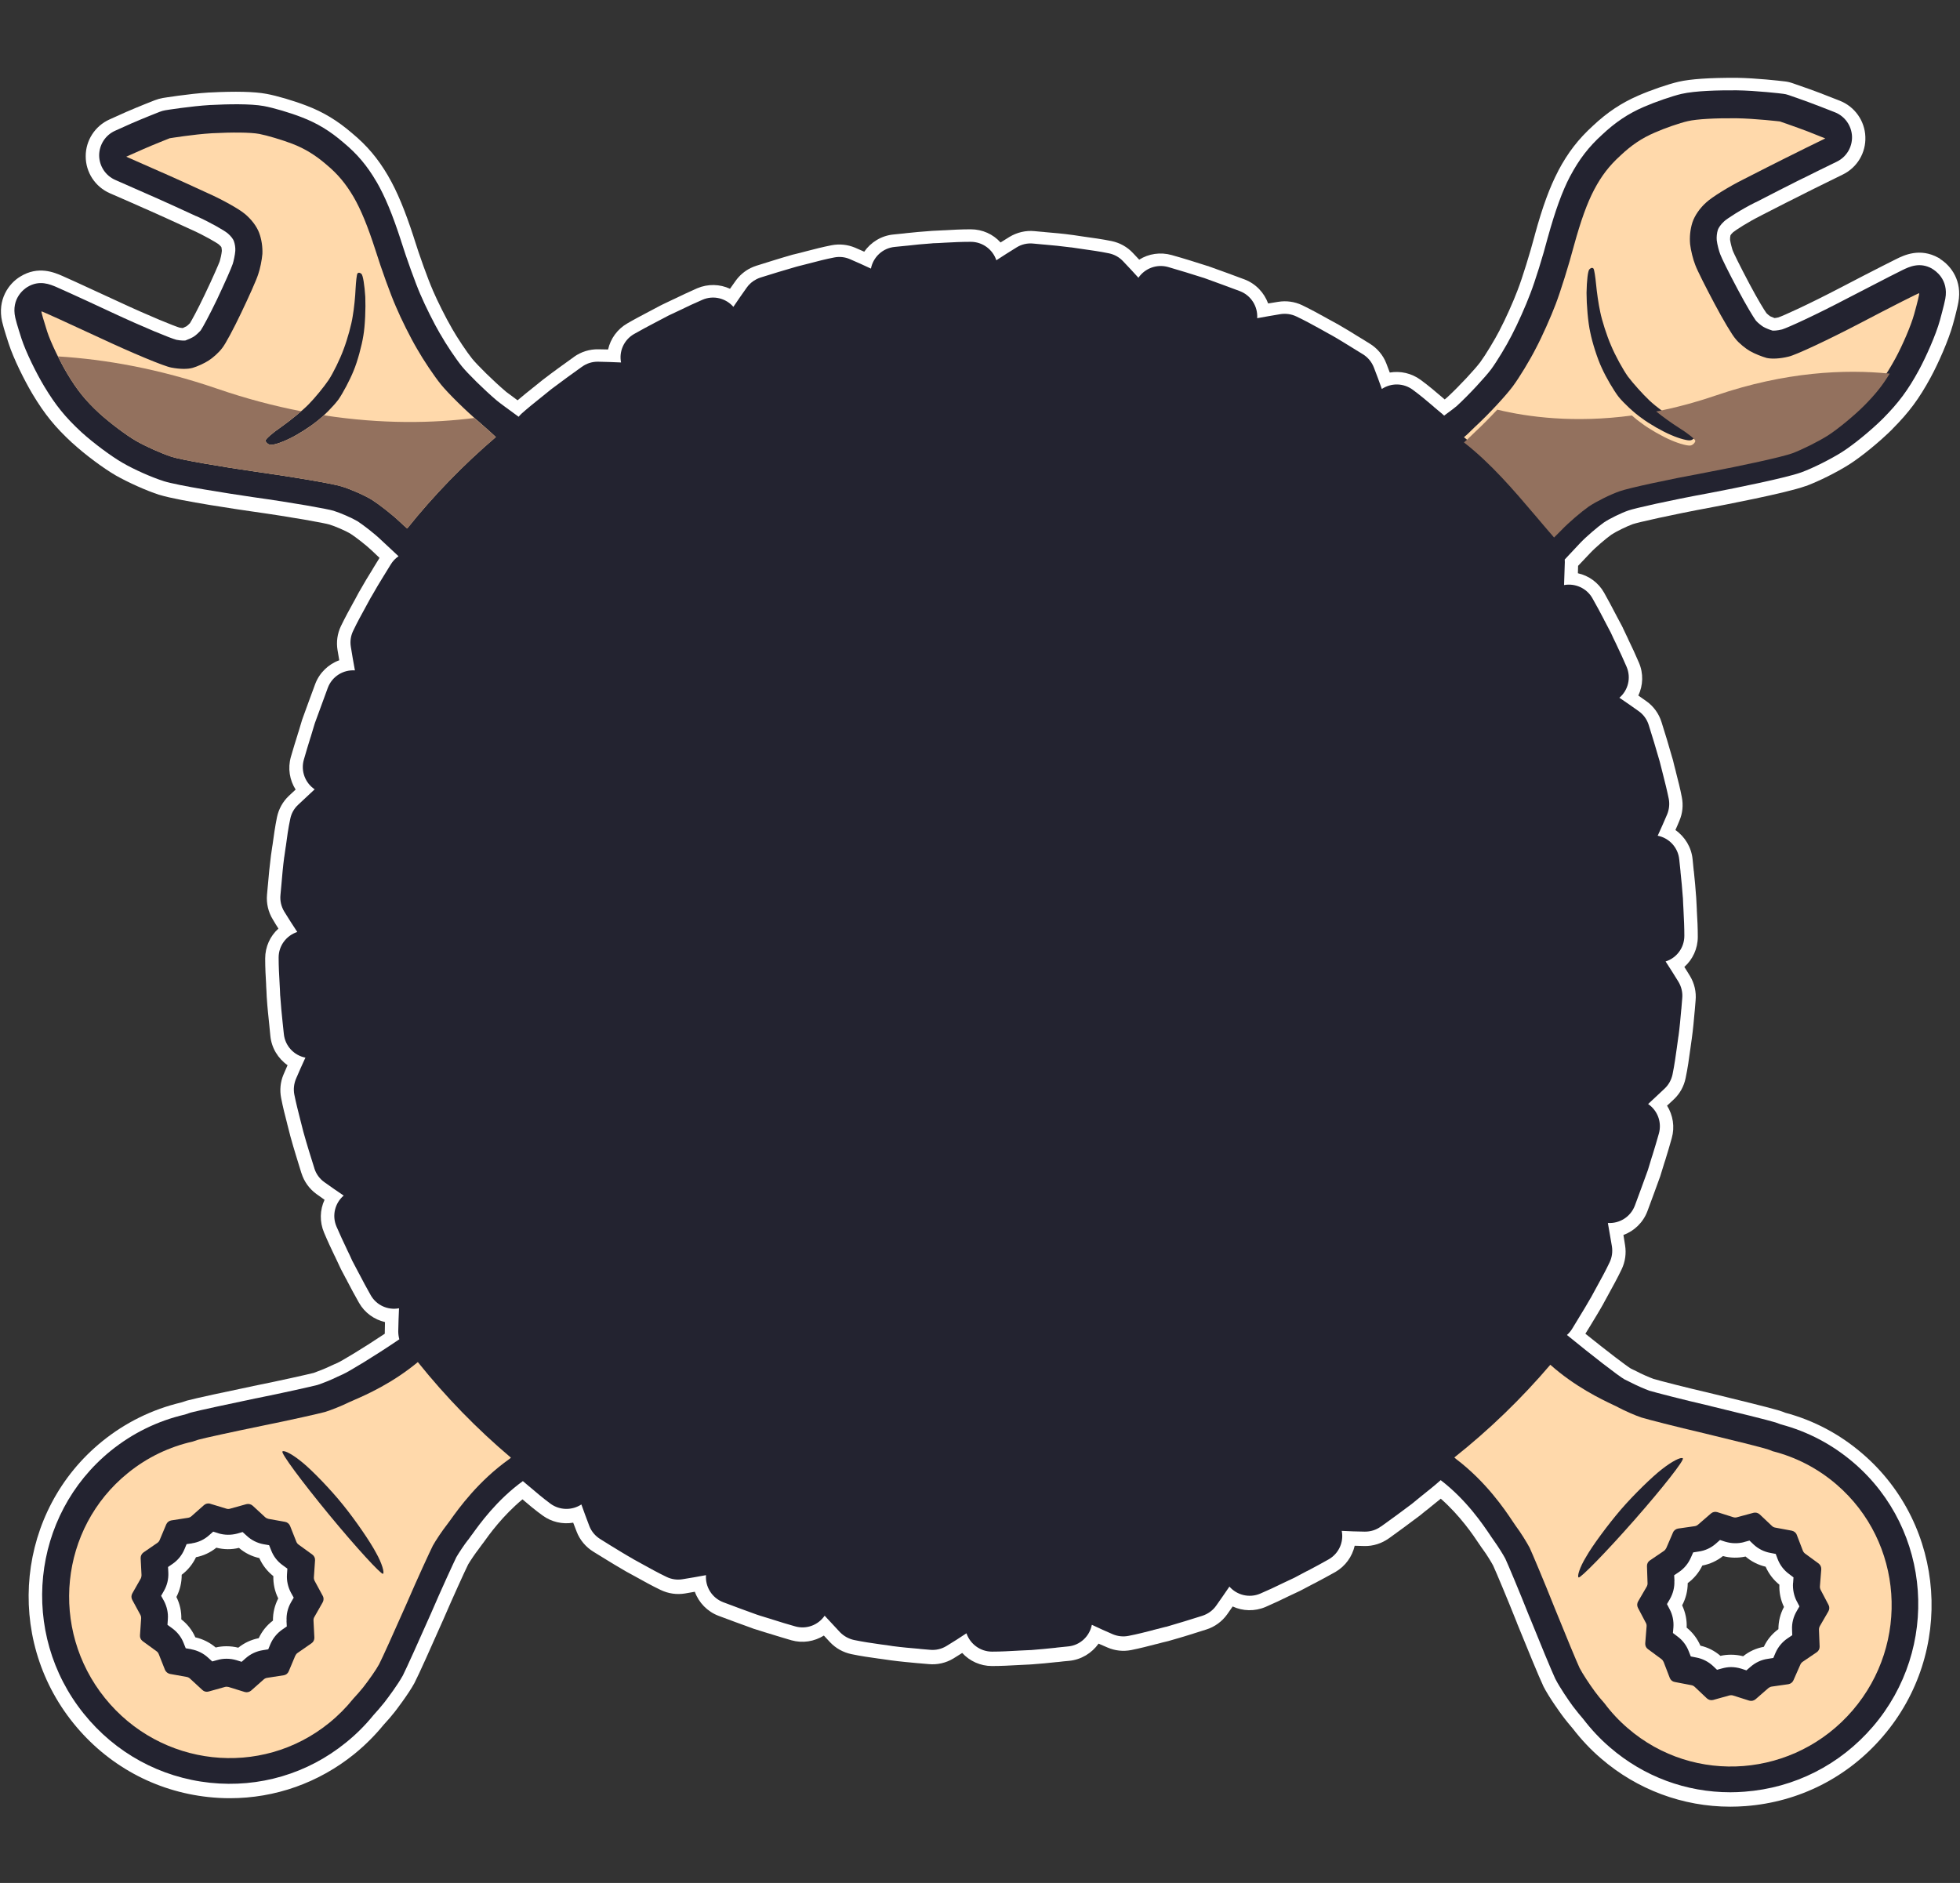 <svg version="1.2" xmlns="http://www.w3.org/2000/svg" viewBox="0 0 2040 1960" width="2040" height="1960">
	<rect x="0" y="0" width="2040" height="1960" fill="#333333" stroke="none"/>
	<title>wheel-and-wrenches-svg</title>
	<style>
		.s0 { fill: #ffffff } 
		.s1 { fill: #232330 } 
		.s2 { fill: #ffd9ab } 
		.s3 { fill: #93715e } 
	</style>
	<path id="Layer" fill-rule="evenodd" class="s0" d="m2019.2 269.5c11.7 7.3 23.2 23 19.1 45.1-0.3 1.8-0.8 4-1.5 7-1 4.4-2.5 10.2-4.3 16.6-4.6 16.3-15 39.9-23.1 54.8-12 22.1-22.4 36.1-39.7 53.5l-0.1 0.2c-13.3 13.2-32 28.5-44.7 36.6-12.9 8.2-31.9 17.7-45.2 22.6q-0.1 0-0.2 0-0.1 0.1-0.3 0.1c-20.4 7.4-89 20.4-96.8 21.9-44.3 8.2-78.1 16-83 17.7-6.1 2.2-17.2 7.6-22.2 10.9-5.7 4.1-16.4 13.1-22.2 19.3-0.7 0.7-5.8 6.1-12.5 13.2q0 3.8-0.2 7.7c11.3 2.5 21.3 9.7 27.2 20.1 4.3 7.6 8.4 15.4 12 22.3l0.4 0.7q0.1 0.1 0.1 0.2l0.6 1.2q2.7 5.2 5.5 10.3 0.6 1.1 1.1 2.2 0 0 0 0.1c1.6 3.5 3.3 7.1 5 10.5l0.7 1.6c3.5 7.2 7.3 15.3 10.9 23.8 4.9 11.3 4.4 23.7-0.6 34.3 2.8 1.9 5.6 3.9 8.4 5.9 7.4 5.2 13 12.9 15.7 21.6l0.1 0.3c3.6 11.4 7.6 24.4 11.3 37.6q0 0.1 0.1 0.2v0.1q0.2 0.7 0.4 1.3c0.9 4 2 8.1 3.1 12.3q0 0.2 0 0.3 0.1 0.1 0.1 0.3c2.1 8.3 4.4 16.9 6.1 26 1.6 8.2 0.8 16.6-2.5 24.3-1.3 3.3-2.8 6.6-4.2 9.8 9.9 6.9 16.7 18 17.9 30.5q0.6 6 1.2 12.1 0 0.1 0.1 0.1v0.3c0.9 8.7 1.8 17.6 2.4 26.8q0.1 0.6 0.1 1.4c0.2 3.7 0.4 7.6 0.6 11.4 0 0.2 0 1 0 1.2 0.6 9.5 1 18.2 1 27.4 0 12.3-5.3 23.5-14 31.3 1.9 3 3.9 6.1 5.8 9.3 4.7 7.7 6.8 16.8 5.9 25.8-0.3 3.6-0.6 7.1-0.9 10.7v0.1q-0.1 0.4-0.1 0.8c-0.7 8.2-1.6 18.3-3 28.3q0 0.2 0 0.3-0.1 0.2-0.1 0.3-0.5 3.6-1 7.2l-0.4 2.9q-0.1 0.3-0.1 0.6c-1.2 9-2.6 19.2-4.8 29.5-1.7 8.4-5.9 16-12.1 21.9-2.4 2.2-4.8 4.5-7.2 6.7 6.2 9.9 8.2 22.1 4.9 33.8-2.1 7.8-4.5 15.4-6.7 22.7l-0.8 2.4c-1.3 4.3-2.6 8.3-3.8 12.3-0.2 0.9-0.5 1.6-0.7 2.3-4.9 13.5-9 24.8-13.4 36.5-4.4 11.6-13.7 20.5-24.9 24.6 0.5 3.5 1.1 7 1.7 10.6 1.4 8.5 0.2 17.2-3.5 25-4.4 9.2-9.1 17.7-13.6 25.9-1.8 3.3-3.6 6.5-5.3 9.7q-0.2 0.4-0.4 0.8c-4.6 8.2-9.6 16.2-13.5 22.7q-0.3 0.4-0.5 0.8c-1.4 2.3-2.9 4.7-4.5 7.3 24.2 19.4 42.6 33.4 47.4 36.3 2.3 1.1 4.1 1.9 5.6 2.7q0.2 0.1 0.4 0.2c5 2.7 13.1 6.2 17.5 7.8 6.7 2 33.4 8.9 62.2 15.6q0.1 0 0.3 0.1 0 0 0.1 0c22.6 5.5 59.3 14.5 68 17.2q0.2 0 0.3 0.1l0.4 0.1q0.1 0 0.2 0.1c1.7 0.5 3.5 1.2 5.5 2 30 8 57.2 22.5 80.8 42.9 86.6 74.7 96 206.6 21 294-36.5 42.7-87.3 68.4-143.1 72.6-5.2 0.4-10.5 0.6-15.8 0.6-49.3 0-97-17.8-134.4-50.1-10.9-9.3-20.8-19.9-29.5-31.2-3-3.5-7.3-8.6-11.1-13.8-1.4-1.9-13.5-18.4-19.6-30.4q0-0.2-0.1-0.3l-0.3-0.7c-3.6-7.4-16.6-39-27.1-64.9q0-0.1 0-0.2 0-0.1-0.1-0.2c-10.2-25.6-21.3-52-24.6-59.2-2.2-4.1-6.9-11.7-10.3-16.3-1.3-1.7-2.5-3.5-3.9-5.6-0.1 0-0.1-0.1-0.1-0.1l-0.4-0.6c-6.1-9.2-19.6-29.2-39.8-47-3.7 3-7.3 5.9-10.4 8.4l-0.4 0.3c-0.1 0.1-0.9 0.7-0.9 0.8-3.2 2.5-6.4 5-9.4 7.5q-0.1 0.1-0.2 0.2-0.6 0.4-1.2 0.9c-10.4 7.9-21.4 15.9-31.1 22.9l-0.6 0.4c-7.3 5.2-16.3 8.1-25.3 7.9q-5.1-0.1-10.1-0.3c-2.6 11.3-9.7 21.3-20.1 27.3q-10.9 6.1-21.6 11.7c-0.3 0.1-1.7 0.9-2 1-3.4 1.8-7.3 3.8-11 5.8q-1.2 0.7-2.3 1.2c-3.9 1.8-7.9 3.8-11.7 5.5-7.3 3.6-15.5 7.5-24.1 11.2-11.3 4.8-23.7 4.4-34.2-0.5q-2.9 4.1-5.8 8.3c-5.3 7.4-13 13-21.7 15.7-11.5 3.7-24.5 7.8-37.7 11.5-0.5 0.2-1 0.3-1.4 0.4-0.1 0-0.2 0-0.3 0.1-3.9 0.9-7.9 1.9-11.8 3l-0.4 0.1q-0.1 0-0.2 0c-8 2.1-17 4.4-26.4 6.3-8.3 1.6-16.7 0.7-24.4-2.6q-4.9-2-9.5-4.1c-7 9.9-18.1 16.7-30.6 17.9-3.8 0.3-7.6 0.7-11.5 1.2l-1.5 0.1c-8.4 0.9-17.2 1.8-26.1 2.4q-0.3 0-0.5 0h-0.2q-0.3 0.1-0.7 0.1c-3.3 0.1-6.7 0.3-10.4 0.5l-1.9 0.1c-8.8 0.5-18 1-27.6 1-12 0-23.1-5.1-30.9-13.6-2.9 1.9-6 3.8-9.1 5.7-7.7 4.7-16.9 6.8-25.9 5.9q-4-0.3-8.1-0.7l-2.3-0.2h-0.3c-8.4-0.8-18.8-1.7-29.1-3.1h-0.1l-0.5-0.1c-3.5-0.5-7-1-10.6-1.5q-0.4 0-0.9-0.1c-9.3-1.3-18.7-2.6-28.6-4.7-8.4-1.8-16-6-21.9-12.2q-3.3-3.6-6.6-7.1c-9.9 6.2-22.1 8.2-33.8 4.9-8.1-2.3-16-4.8-23.5-7.1q-0.1 0-0.2-0.1h-0.2q-0.3-0.1-0.7-0.2c-3.9-1.3-8-2.5-12.1-3.8-0.8-0.2-1.8-0.5-2.9-0.9l-1.8-0.7c-11.1-4-22.9-8.3-34.5-12.7-11.6-4.4-20.5-13.7-24.6-25-3.6 0.6-7.1 1.2-10.3 1.8-8.6 1.4-17.3 0.1-25.1-3.6-9.4-4.5-18.2-9.4-25.9-13.7-2.9-1.6-6.3-3.5-9.7-5.3q-0.1-0.1-0.2-0.1l-0.5-0.3c-8.1-4.6-15.8-9.4-23.2-13.9l-0.1-0.1q-0.2-0.1-0.3-0.2l-0.4-0.2q-4.9-3.1-9.9-6.1c-7.8-4.8-14-12.1-17.3-20.6q-1.9-4.9-3.7-9.6c-11 1.9-22.7-0.7-32-7.6-7.8-5.6-14.7-11.5-20.8-16.7-20.7 17.2-34.7 36.7-41.1 45.7l-0.5 0.6c-1.4 2-2.7 3.8-3.9 5.3 0 0.1-0.1 0.1-0.1 0.1v0.1c-3.5 4.4-8.5 11.9-10.9 15.9-3.5 7.1-15.5 33.3-26.4 58.6q-0.1 0.1-0.1 0.2-0.1 0.1-0.1 0.2c-11.3 25.6-25.1 56.4-29.1 64l-0.3 0.6q-0.1 0.1-0.1 0.2c-6.5 11.8-19 28-20.4 29.8-3.2 4.1-7.1 8.6-11.6 13.5-9 11-19.2 21.2-30.4 30.3-37.1 30-82.4 46-129.5 46q-11.1 0-22.3-1.2c-55.5-5.9-105.5-33.3-140.7-77-72.3-89.7-58.8-221.3 30.1-293.3 24.2-19.6 51.9-33.2 82.1-40.4 2-0.7 3.8-1.3 5.5-1.8q0.5-0.2 1.1-0.3c8.1-2.2 41.3-9.4 68.5-15q0.1-0.1 0.3-0.1c28.9-5.8 55.8-11.9 62.6-13.6 4.4-1.5 12.6-4.8 17.6-7.2q0.2-0.1 0.4-0.2c1.8-0.9 3.8-1.7 6.7-3 3.9-1.7 25.5-14.5 49.3-30.4q0-0.9 0-1.8 0.1-5.2 0.2-10.3c-11.2-2.6-21.2-9.7-27.1-20.2-4.4-7.6-8.5-15.5-12.2-22.5l-0.2-0.4q-0.1-0.1-0.1-0.3l-1.2-2.1c-1.6-3.1-3.2-6.2-4.9-9.3q-0.5-1.1-1.1-2.3c-1.8-3.8-3.5-7.4-5.4-11.5q-0.1-0.1-0.1-0.2l-0.1-0.1c-3.5-7.3-7.4-15.6-11-24.2-4.8-11.3-4.4-23.7 0.5-34.2q-4.1-2.9-8.3-5.9c-7.4-5.3-13-13-15.7-21.7l-0.2-0.5c-3.7-12.1-7.7-24.6-11.2-37.4q-0.2-0.7-0.4-1.4 0-0.1 0-0.1c-1-4-2-8-3.1-12.1q0 0 0-0.1l-0.1-0.4c-2.1-8-4.4-17-6.2-26.4-1.6-8.2-0.8-16.6 2.4-24.2 1.4-3.4 2.8-6.6 4.3-9.9-9.9-6.9-16.7-18-17.9-30.4q-0.6-6.1-1.2-12.2c-0.8-7.8-1.9-17.6-2.5-27.2q-0.1-0.6-0.1-1.2c-0.1-3.9-0.4-8.2-0.6-11.9 0-0.1 0-0.7 0-0.9-0.5-8.2-1-17.6-1-27.3 0-12.2 5.2-23.4 13.8-31.1-2-3.1-4-6.3-5.9-9.6-4.7-7.6-6.8-16.8-6-25.7q0.5-4.4 0.8-8.8l0.2-2c0.8-9.4 1.7-19 3-29q0.1-0.5 0.1-0.9 0.8-5.1 1.5-10.3l0.1-0.4c1.2-8.9 2.6-19.1 4.7-29.4 1.8-8.4 6-16 12.2-21.9 2.3-2.1 4.6-4.4 7.2-6.7-6.3-9.9-8.3-22.1-5-33.9 2.3-7.9 4.6-15.6 7-23.1l0.2-0.8q0.1-0.2 0.1-0.3l0.8-2.4c1.1-3.6 2.2-7.2 3.2-10.7 0.2-0.7 0.5-1.5 0.7-2.2 4.4-12 8.8-24.3 13.4-36.6 4.4-11.6 13.7-20.5 25-24.6q-0.9-5.4-1.8-10.6c-1.4-8.5-0.2-17.1 3.5-24.9 4.5-9.3 9.4-18.2 13.7-26q0.1-0.2 0.2-0.3 2.6-4.7 5.1-9.5 0.1-0.2 0.3-0.4h-0.1q0.1-0.1 0.2-0.2c4.5-8 9.1-15.7 13.7-23l0.2-0.4q0-0.1 0.1-0.2c2.2-3.5 4.3-6.9 6.4-10.4q0.2-0.4 0.4-0.7c-4-3.8-7.3-6.9-8-7.6-5.9-5.6-16.6-13.9-22.3-17.6-5-3-15.9-7.7-21.8-9.5-4.9-1.5-38-7.6-81.3-13.7-7.7-1.1-75-10.8-95.3-17.1q-0.2 0-0.3-0.1-0.1 0-0.2 0c-13.3-4.3-32.3-12.8-45.3-20.2-12.8-7.4-31.8-21.5-45.2-33.8q-0.2-0.1-0.3-0.2c-17.6-16.3-28.4-29.5-41.1-50.6-8.5-14.3-19.8-36.9-24.9-52.7-2-6.1-3.7-11.6-5-16-0.8-2.9-1.4-5-1.8-6.8-5.2-22.9 6.9-39.7 18.9-46.9 18.7-11.6 35.6-4.2 43.7-0.7 3.4 1.5 8.2 3.6 13.8 6.2 11.2 5.1 26.6 12.2 43.2 19.9 35.8 16.7 59.9 26.2 64.9 27.7 1.5 0.3 2.7 0.4 3.5 0.5 1.6-0.7 3.3-1.5 4-1.9 0.8-0.6 2.5-2.1 3.2-2.9q0.1-0.2 0.3-0.3c1.6-2.5 7.7-13.5 15.3-29.5 9.3-19.4 14.7-32.3 15.5-34.4 0.1-0.5 0.2-0.9 0.4-1.3 0.5-1.4 1.7-6.7 2-10 0-1.2-0.2-2.7-0.5-4-0.5-0.6-1.3-1.6-2.4-2.5q-0.1-0.1-0.3-0.2 0-0.1-0.1-0.2c-2-1.5-14.4-9-29-15.5q-0.2-0.1-0.4-0.2h-0.1c-14.1-6.5-34.2-15.7-42.9-19.5l-6-2.6q-0.2-0.1-0.4-0.2c-7.9-3.5-18.9-8.4-34.4-15.1-15.3-6.7-25.2-21.7-25.2-38.4-0.1-16.6 9.7-31.7 24.9-38.5l17.8-8q0.2 0 0.3-0.1c10.7-4.7 28.7-11.8 28.8-11.8 2.8-1.1 5.7-1.9 8.6-2.4 0.2 0 26.7-4.4 48.1-5.7q0.4 0 0.8 0c26.6-1.4 46.4-0.9 58.7 1.4 11 2 28.6 7.2 41.8 12.3 17.6 6.7 32.3 15.6 47.6 28.8 15.4 12.8 26.6 26 37.3 44.2q0.1 0.1 0.1 0.3 0.1 0 0.1 0.1c9.3 16 17.4 35.6 26.5 63.5q0 0.2 0.1 0.4 0 0.1 0.1 0.3c5.4 17.5 14.7 43.3 19.5 54.1q0.1 0.2 0.1 0.4 0.1 0.2 0.2 0.4c4.7 11 13.8 29.1 19.5 38.8 0 0.1 0.1 0.2 0.1 0.2l0.1 0.2q0.1 0.1 0.1 0.2c5.5 9.7 15.6 24.8 21.1 31.6 5.5 6.7 21.9 23 34.9 34q0.2 0.2 0.3 0.3c0.6 0.5 3 2.3 12 8.9 5.3-4.6 10.7-8.8 15.5-12.7l1.4-1.1c3-2.5 5.9-4.8 8.8-7.1q0.6-0.5 1.3-1c10.6-8.2 21.8-16.1 31.6-23.2q0.1-0.1 0.2-0.2c7.3-5.2 16.3-8 25.3-7.8q5 0 10.1 0.2c2.5-11.2 9.6-21.2 20.1-27.2 7.5-4.4 15.1-8.3 22.4-12.2l0.4-0.2c3.3-1.7 7.7-4.1 11.7-6.2 0.7-0.4 1.4-0.7 2.2-1.1 3.6-1.7 7.1-3.4 10.9-5.2l0.9-0.4c7.7-3.7 15.7-7.5 24.1-11.2 11.3-4.8 23.7-4.4 34.2 0.5 1.9-2.7 3.9-5.4 5.8-8.2 4-5.6 9.3-10.2 15.5-13.3q3.1-1.5 6.2-2.5c10.9-3.4 24.4-7.7 37.7-11.5 0.6-0.1 1.1-0.2 1.5-0.4q0.1 0 0.2 0c3.9-0.9 8.1-2 12.2-3.1l0.4-0.1c8.4-2.2 17-4.4 26.2-6.2 8.3-1.6 16.7-0.7 24.4 2.5q4.9 2.1 9.6 4.2c6.9-9.9 17.9-16.7 30.4-17.9 4.1-0.4 8.3-0.8 11.9-1.2q0 0 0.1 0 0.2-0.1 0.3-0.1c8.7-0.9 17.7-1.8 26.9-2.4q0.7-0.1 1.3-0.1 5.9-0.3 12.1-0.6 0.2-0.1 0.4 0c8.4-0.5 17.8-1 27.5-1 12.1 0 23.3 5.1 31 13.7 3-1.9 6.2-3.9 9.3-5.8 7.8-4.7 17-6.9 26-6q3.2 0.3 6.5 0.6l3.6 0.3q0.3 0.1 0.6 0.1c9.3 0.8 18.9 1.6 28.9 3q0.4 0.1 0.8 0.1c3.5 0.6 7.2 1.1 10.7 1.6 9.4 1.3 19.1 2.6 29.4 4.7 8.4 1.8 16 6 21.9 12.3 2.2 2.3 4.4 4.6 6.6 7 9.8-6.2 22-8.1 33.8-4.8 12.9 3.6 25.9 7.7 37.4 11.4h0.3c0.6 0.2 1.2 0.4 1.8 0.7l0.3 0.1c11.8 4.2 23.9 8.6 36.1 13.2 11.6 4.4 20.4 13.8 24.5 25q5.3-0.9 10.4-1.7c8.6-1.4 17.2-0.2 25 3.5 9.1 4.4 17.5 9 25.6 13.5l0.3 0.2c4 2.2 6.9 3.8 9.7 5.3q0.1 0.1 0.2 0.2l0.6 0.2c8.2 4.7 16.2 9.6 23.2 14q0.2 0.1 0.4 0.2 5.1 3.2 10.2 6.3c7.9 4.8 14.1 12.1 17.4 20.7q1.9 4.8 3.6 9.5c11.1-1.9 22.7 0.7 32.1 7.6 8.5 6.2 15.9 12.6 22.5 18.2l2 1.7q0.3 0.2 0.6 0.5c1.5-1.2 2.2-1.8 2.5-2.1q0.1 0 0.1-0.1c12.8-11.8 28.9-29.3 34.3-36.5 5.4-7.3 15.1-23.3 20.3-33.4q0.1-0.3 0.2-0.5 0.1-0.1 0.1-0.2c5.5-10.3 14-29.3 18.3-40.8q0.1-0.4 0.3-0.8c4.5-11.5 12.7-38 17.6-56.5 0-0.1 0-0.1 0-0.1l0.1-0.4c8-29.2 15.5-49.6 24.3-66.4q0-0.1 0.1-0.2 0-0.1 0-0.1c10.1-19 20.9-32.9 36-46.7 15-14.1 29.6-23.8 47.3-31.5 13-5.7 31.1-11.9 41.9-14.4 12.6-2.9 32.8-4.2 60.2-4.1 0.1 0 0.3 0 0.4 0 19.9 0.3 44.7 3.1 49.5 3.7 0 0 0.1 0 0.2 0 2.9 0.3 5.8 1 8.6 2h0.1l0.5 0.2c12.5 4.3 22.8 8 29.3 10.5q0.1 0 0.3 0.1 0 0 0.1 0.1l18.7 7.3c15.4 6.1 25.9 20.8 26.5 37.4 0.7 16.7-8.5 32.1-23.5 39.4-14.2 7-24.7 12.2-32.3 15.9l-2.2 1.2q-0.3 0.1-0.6 0.2l-5.9 3c-7.7 3.8-26.9 13.5-43.2 21.9q-0.1 0.1-0.2 0.1-0.1 0.1-0.3 0.2c-14.7 7.3-27.1 15.6-29.2 17.4q-0.1 0.1-0.2 0.2c-0.1 0-0.1 0.1-0.2 0.1-1.3 1.2-2.2 2.4-2.6 3.1-0.3 1.4-0.5 3.2-0.4 4.7 0.5 3.4 2 8.9 2.5 10.4q0.1 0.1 0.1 0.2 0.2 0.5 0.4 1.1c0.8 2 7 15 17.5 34.7 8.6 16.2 15.4 27.2 17.2 29.6q0.2 0.3 0.4 0.5c0.8 0.8 2.8 2.5 3.6 3 0.7 0.3 2.8 1.2 4.6 1.9 0.9-0.1 2.3-0.3 4-0.7 5-1.7 29.3-12.5 65.5-31.4 16.4-8.6 31.8-16.5 43.4-22.4 6.5-3.3 10.8-5.5 13.9-7 7.9-3.9 24.6-12 43.9-1.2q0.9 0.4 1.6 1zm-162.4 1403.2c-3.5-7.2-5.1-15.2-4.8-23.2-6.2-5-11.1-11.4-14.3-18.7-7.7-1.8-14.9-5.4-20.9-10.6-7.8 1.7-15.8 1.6-23.5-0.5-6.2 5-13.6 8.4-21.5 9.9-3.5 7.3-8.7 13.5-15.2 18.3 0 8.1-2 16-5.8 23.1 3.4 7.3 5.1 15.2 4.7 23.2 6.2 5 11.1 11.4 14.3 18.8 7.7 1.7 14.9 5.4 20.9 10.6 3.5-0.8 7.2-1.2 10.9-1.2 4.3 0 8.5 0.5 12.7 1.6 6.2-5 13.6-8.4 21.5-9.8 3.4-7.3 8.6-13.6 15.2-18.4 0-8 1.9-16 5.8-23.1zm-1673.2-10.4c3.6 7.2 5.4 15.2 5.1 23.3 6.4 4.9 11.4 11.4 14.6 18.7 7.9 1.8 15.1 5.4 21.2 10.6 3.7-0.9 7.5-1.3 11.2-1.3q6.3 0 12.3 1.5c6.2-5 13.5-8.4 21.3-9.9 3.4-7.3 8.4-13.5 14.8-18.3-0.1-8.1 1.8-15.9 5.5-23.1-3.6-7.2-5.3-15.2-5.1-23.2-6.4-5.1-11.4-11.5-14.6-18.8-7.8-1.7-15.1-5.3-21.2-10.6-7.7 1.9-15.8 1.8-23.5-0.2-6.2 5-13.4 8.4-21.2 9.9-3.4 7.2-8.5 13.5-14.9 18.3 0.1 8-1.8 15.9-5.5 23.1z"/>
	<path id="Layer" fill-rule="evenodd" class="s1" d="m2010.9 279.7c3 1.7 17.5 10.9 13.8 31.3-0.4 1.7-0.8 3.7-1.4 6.3-1 4.2-2.5 9.7-4.2 16.1-4.2 15.2-14.4 38-21.9 51.9-11.3 20.8-21.1 33.9-37.3 50.3q-0.1 0.1-0.2 0.2c-12.3 12.2-30.5 27.1-42.3 34.6-12 7.6-30.3 16.8-42.6 21.3q-0.1 0.1-0.3 0.1c-15.6 5.6-66.8 16-94.6 21.3-43.1 7.9-78.6 16-85.1 18.3-7.3 2.5-19.6 8.5-25.5 12.5-6.2 4.4-17.7 14.1-24.4 21.1-0.9 1-8.4 9-16.3 17.4q0.1 1.3 0.1 2.7c-0.2 8.1-0.5 16.2-0.8 23.9 11.4-2.1 23.5 3.1 29.5 13.7 4.4 7.6 8.5 15.5 12.2 22.5 0 0.1 0 0.2 0 0.2l0.6 1q2.8 5.4 5.6 10.7 0.4 0.7 0.8 1.5c1.8 4 3.7 8 5.6 11.8l0.2 0.5c3.5 7.4 7.2 15.2 10.6 23.2 4.9 11.5 1.6 24.4-7.5 32.2 6.5 4.4 13.2 9 20 13.9 5 3.5 8.7 8.6 10.5 14.4 3.6 11.5 7.6 24.4 11.3 37.5q0.2 0.5 0.3 1.1c1 4.1 2.1 8.3 3.2 12.6q0 0.2 0.1 0.4c2.1 8.2 4.2 16.6 6 25.4 1 5.4 0.4 11-1.7 16.1-3.1 7.4-6.4 14.6-9.5 21.5l-0.2 0.3c0 0.1-0.1 0.2-0.1 0.3l-0.1 0.1c11.9 2.3 21.3 12.2 22.5 24.8q0.6 6.2 1.3 12.3 0 0.2 0 0.3v0.2c0.9 8.6 1.8 17.4 2.4 26.3q0.1 0.3 0.1 0.7c0.1 4.1 0.4 8.3 0.6 12.4v0.3c0.5 9.5 0.9 18 0.9 26.9 0 12.5-8.1 23.1-19.5 26.7 4.4 6.8 9 14 13.4 21.2 3.1 5.2 4.5 11.2 3.9 17.2q-0.5 5.4-0.9 10.8 0 0.4-0.1 0.7c-0.8 9.1-1.6 18.4-2.9 27.9q0 0.2-0.1 0.3-0.7 5.5-1.5 10.9v0.1c-1.3 9.2-2.6 18.8-4.6 28.5-1.2 5.6-4 10.7-8.1 14.6-5.9 5.6-11.7 11-17.3 16.2 9.7 6.6 14.5 18.8 11.2 30.7-2.1 7.7-4.5 15.3-6.7 22.6l-0.4 1.1c-1.5 4.8-2.8 9.1-4.1 13.5q-0.2 0.7-0.5 1.5c-4.5 12.3-8.8 24.4-13.3 36.3-4.5 11.9-16.1 18.9-28.1 18.1 1.5 8.3 2.9 16.5 4.2 24.3 0.9 5.7 0.1 11.5-2.4 16.7-4.2 8.9-8.8 17.2-13.2 25.2q-2.7 5-5.4 9.9-0.1 0.2-0.2 0.4c-4.5 7.9-9.2 15.7-13.4 22.5q-0.2 0.3-0.3 0.5c-2.1 3.4-4.3 7-6.5 10.7-1.5 2.4-3.3 4.6-5.4 6.4 26.7 21.8 53.5 42.6 60.2 46.4q0 0 0.1 0c2.3 1.1 4.1 2 5.5 2.7q0.1 0.1 0.2 0.1c5.9 3.1 15 7.1 19.8 8.8 6.8 2 34.4 9.2 63.4 15.9q0.1 0 0.2 0.1c27 6.5 59.8 14.6 67.2 16.9q0.4 0.1 0.7 0.2 2.4 0.8 5.5 2c28.2 7.5 53.8 21.1 76.1 40.3 80.7 69.6 89.5 192.7 19.5 274.3-34.2 39.8-81.6 63.8-133.6 67.7q-7.4 0.6-14.7 0.6c-46.1 0-90.1-16.3-125.3-46.7-10.3-8.8-19.6-18.8-27.8-29.5-3-3.5-7.1-8.4-10.7-13.2-4.7-6.4-13.7-19.5-18.3-28.5q-0.1-0.3-0.3-0.6c-3.3-7-16.2-38.1-26.7-64.2q0-0.1-0.1-0.1c-10.9-27.5-22.2-54.3-25.1-60.5-2.4-4.5-7.7-12.9-11.6-18.3-1.1-1.5-2.2-3.1-3.6-5.2l-0.3-0.5c-7.5-11.1-24.7-36.9-51.7-57.6-6.4 5.7-12.8 10.8-19.1 15.8q-0.2 0.2-0.5 0.4c-3.4 2.8-6.9 5.6-10.3 8.4q-0.4 0.3-0.9 0.7c-10.1 7.7-20.7 15.3-30.8 22.6l-0.7 0.4c-4.9 3.6-10.8 5.4-16.9 5.3-8.1-0.1-16.1-0.4-23.8-0.8 2.3 11.5-2.9 23.5-13.5 29.6-7.2 4.1-14.5 8-21.5 11.7l-1 0.5q-0.2 0.1-0.5 0.2c-3.8 2-7.5 4-11.3 6q-0.7 0.4-1.5 0.8c-4 1.9-7.9 3.7-11.9 5.6-7.5 3.7-15.4 7.4-23.6 10.9-11.4 4.9-24.3 1.6-32.1-7.3-4.4 6.5-9 13.1-13.8 19.9-3.5 5-8.6 8.6-14.4 10.5-11.5 3.6-24.5 7.7-37.4 11.4q-0.5 0.1-1.1 0.2c-4.1 1-8.4 2.2-12.6 3.2l-0.1 0.1c-8.2 2.1-16.7 4.3-25.6 6-5.4 1.1-11.1 0.5-16.2-1.6-7.5-3.2-14.7-6.5-21.7-9.8h-0.1l-0.2-0.1c-2.3 11.9-12.2 21.4-24.8 22.5-3.9 0.4-7.7 0.8-11.7 1.2l-1.3 0.2c-8.4 0.8-17.1 1.8-25.9 2.4q-0.4 0-0.8 0c-3.5 0.1-7 0.3-10.8 0.5l-1.7 0.1c-8.6 0.5-17.6 1-26.9 1-12.3 0-22.8-8-26.6-19.1-6.3 4.2-13.5 8.9-20.7 13.2-5.2 3.2-11.2 4.6-17.3 4q-4.1-0.4-8.2-0.7l-2.3-0.2q-0.1-0.1-0.3-0.1c-8.7-0.7-18.6-1.6-28.4-2.9q-0.2-0.1-0.5-0.1c-3.6-0.6-7.3-1.1-10.7-1.5q-0.4-0.1-0.7-0.1c-9-1.3-18.3-2.6-27.9-4.6-5.5-1.2-10.6-4-14.6-8.1-5.5-5.9-10.8-11.6-16-17.2-6.6 9.7-18.9 14.5-30.7 11.1-7.9-2.2-15.7-4.6-23.2-7l-0.4-0.1q-0.2-0.1-0.5-0.2c-4-1.2-8.2-2.5-12.4-3.8q-1.1-0.3-2.1-0.7l-1.8-0.6c-11.3-4.1-22.9-8.3-34.4-12.7-11.8-4.5-18.9-16.1-18-28.2-8.2 1.6-16.4 2.9-24.2 4.2-5.6 1-11.5 0.2-16.7-2.3-9-4.3-17.6-9.1-25.2-13.3q-4.8-2.7-9.8-5.4-0.2-0.2-0.4-0.3c-8-4.5-15.5-9.2-22.9-13.7q-0.2-0.2-0.5-0.3-5.1-3.2-10.1-6.3c-5.3-3.2-9.4-8-11.6-13.7-3-7.7-5.7-15.3-8.3-22.5-9.6 6.3-22.5 6.3-32.2-0.8-7.8-5.8-14.9-11.8-21.8-17.7q-0.1-0.1-0.3-0.2c-2.3-2-4.5-3.8-6.6-5.6-27.3 19.8-45.1 44.8-52.8 55.5l-0.2 0.2c-1.5 2.2-2.8 3.9-3.9 5.4q0 0-0.1 0c-4.1 5.2-9.6 13.6-12.2 18-3 6.2-15.2 32.5-26.9 59.7q-0.1 0.1-0.1 0.2c-11.2 25.4-25.1 56.2-28.7 63.3q-0.2 0.2-0.3 0.5c-4.9 8.9-14.4 21.7-19.2 27.9-3.8 4.8-8 9.5-11.1 12.9-8.5 10.5-18.1 20.1-28.7 28.6-39.9 32.4-90.2 47.2-141.4 41.8-51.8-5.5-98.5-31-131.4-71.9-67.4-83.7-54.8-206.4 28-273.6 22.9-18.5 48.9-31.2 77.3-37.8q3.1-1.1 5.6-1.9 0.3-0.1 0.7-0.2c7.5-2 40.3-9.1 67.7-14.8q0.1 0 0.2 0c28.9-5.8 57.1-12.2 63.8-13.9 4.9-1.6 14.2-5.3 20.1-8.2q0-0.1 0.1-0.1c1.6-0.8 3.5-1.6 6.2-2.8 5.9-2.6 33-18.9 58.7-36.4-0.7-2.7-1.1-5.5-1.1-8.3 0.2-8.1 0.4-16.1 0.8-24-11.4 2.2-23.5-3-29.5-13.7-4.2-7.3-8.1-14.8-11.9-22l-0.3-0.5q-0.1-0.2-0.2-0.4c-1.9-3.7-4-7.6-6-11.4q-0.4-0.8-0.8-1.5c-1.7-3.9-3.5-7.7-5.5-11.7l-0.1-0.3c-3.6-7.6-7.3-15.4-10.8-23.6-4.9-11.4-1.6-24.4 7.5-32.2-6.5-4.4-13.2-9-20-13.9-5-3.5-8.7-8.6-10.5-14.4l-0.1-0.4c-3.8-12-7.7-24.5-11.2-37.1q-0.2-0.5-0.3-1.1c-1-4-2-8-3.1-12.2l-0.1-0.4c-2.1-8.3-4.3-16.8-6.1-25.8-1-5.4-0.4-11 1.7-16.1 3.1-7.4 6.4-14.6 9.6-21.6l0.3-0.6c-11.9-2.3-21.3-12.2-22.5-24.8q-0.6-6.2-1.3-12.3c-0.9-8.7-1.8-17.7-2.4-26.8q-0.1-0.3-0.1-0.7c-0.1-4.2-0.4-8.6-0.6-12.5q0-0.1 0-0.2c-0.5-8.7-1-17.6-1-26.9 0-12.4 8.1-22.9 19.4-26.6-4.5-6.8-9.2-14.1-13.6-21.3-3.1-5.2-4.5-11.2-3.9-17.2q0.5-5.4 1-10.9c0.8-9.3 1.6-18.8 2.9-28.5q0.1-0.2 0.1-0.4 0.8-5.3 1.5-10.5l0.1-0.4c1.2-9.2 2.5-18.8 4.6-28.5 1.1-5.6 3.9-10.7 8.1-14.6q8.8-8.4 17.3-16.2c-9.8-6.6-14.6-18.9-11.3-30.7 2.3-8.1 4.7-16 7.1-23.7l0.1-0.2c1.3-4.3 2.7-8.9 4-13.3q0.3-0.7 0.5-1.5c4.4-11.9 8.8-24.2 13.3-36.3 4.5-11.9 16.1-18.9 28.2-18.1-1.6-8.4-3-16.9-4.2-24.3-1-5.7-0.2-11.5 2.3-16.7 4.2-8.9 8.8-17.2 13.2-25.2l0.1-0.2q2.7-4.8 5.3-9.7 0.2-0.2 0.3-0.4c4.4-7.9 9.1-15.6 13.6-22.9 0.1-0.1 0.1-0.1 0.1-0.1l0.1-0.2q3.2-5.2 6.4-10.4c2.1-3.5 4.9-6.5 8.2-8.7-9.4-8.8-17-15.9-18.1-16.9-6.8-6.6-18.3-15.4-24.5-19.5-5.9-3.5-18-8.8-25.2-11-6.4-1.9-41.2-8.2-83.4-14.1-27.4-4-77.7-11.9-93.3-16.7q-0.1 0-0.2-0.1c-12.3-3.9-30.6-12-42.6-19-11.8-6.8-30.2-20.5-42.8-31.9q-0.1-0.1-0.2-0.2c-16.5-15.3-26.6-27.7-38.5-47.5-8-13.3-18.9-35.1-23.7-49.8-2-6.1-3.6-11.5-4.8-15.5-0.7-2.5-1.2-4.5-1.6-6.1-4.6-20.3 9.6-30.1 12.5-31.9 12.6-7.7 23.6-2.9 30.8 0.2 3.3 1.5 7.9 3.5 13.6 6.1 11.3 5.1 26.6 12.2 43.1 19.9 34.3 16 61.6 27.1 67.7 28.7 4.8 0.9 8.2 0.9 9.4 0.7 2.6-0.9 7-2.9 8.8-4.1 1.8-1.1 5.4-4.4 6.6-5.8q0.3-0.5 0.7-0.9c2.1-3.1 8.9-15.6 16.6-31.6 8.9-18.8 15.1-33.1 16.1-36.2 0.1-0.3 0.2-0.6 0.4-1 0.9-2.7 2.4-9.5 2.7-13.7 0.2-3.4-0.4-7.2-1.6-10.4-0.6-1.7-3-5.1-6.4-7.9q-0.2-0.1-0.4-0.3c-2.9-2.4-16.9-10.7-32.1-17.5q-0.2-0.1-0.4-0.1c-14.8-6.9-34.5-15.8-43.1-19.6l-6.2-2.7q-0.1-0.1-0.1-0.1h-0.1c-8.1-3.6-19.1-8.5-34.5-15.2-10.1-4.4-16.7-14.4-16.8-25.5 0-11.1 6.5-21.2 16.6-25.7l17.8-8q0.1 0 0.1 0c10.2-4.5 27.7-11.4 28.5-11.7q2.8-1.1 5.7-1.6c1.1-0.2 26.7-4.3 46.8-5.5q0.1 0 0.3 0c17.6-0.9 41.6-1.5 55.7 1.1 10.1 1.9 26.9 6.8 39.2 11.6 16.2 6.2 29.6 14.3 43.7 26.5 14.1 11.7 24.4 23.8 34.2 40.6q0.1 0 0.1 0.1c8.8 15.2 16.6 34 25.4 61.1q0.1 0.2 0.1 0.4c5.7 18.2 15.1 44.2 20.1 55.7q0.1 0.2 0.2 0.4c4.9 11.6 14.2 30.2 20.3 40.6q0.1 0.2 0.3 0.4c5.8 10.4 16.3 26 22.4 33.5 6 7.4 23 24.3 36.7 35.9q0.1 0.1 0.3 0.2c2.2 1.9 11.8 8.9 22.1 16.4q1.4-1.7 3-3.2c6.7-6 13.5-11.4 20.1-16.7 3.7-2.9 7-5.6 10.4-8.4q0.4-0.3 0.9-0.7c10.3-7.8 21-15.5 31.3-22.9l0.2-0.1c4.9-3.6 10.8-5.4 16.8-5.3 8.1 0.2 16 0.4 23.9 0.8-2.3-11.4 2.9-23.5 13.5-29.6 7.5-4.3 15.1-8.3 22.5-12.2 3.7-1.9 7.8-4.1 11.8-6.2q0.7-0.4 1.5-0.8c3.9-1.8 7.8-3.7 11.9-5.6 7.6-3.7 15.4-7.4 23.6-10.9 11.4-4.9 24.3-1.6 32.1 7.4 4.4-6.5 9-13.2 13.8-19.9 2.6-3.8 6.2-6.8 10.3-8.9q2-1 4.1-1.7c12.2-3.8 24.7-7.7 37.4-11.3q0.5-0.2 1.1-0.3c4.1-1 8.4-2.1 12.6-3.2 8.2-2.2 16.8-4.4 25.6-6.1 5.5-1.1 11.2-0.5 16.3 1.7 7.5 3.2 14.8 6.5 21.8 9.8h0.2c2.3-11.8 12.1-21.3 24.8-22.5q6-0.6 12-1.2c0 0 0.1 0 0.2 0 8.7-1 17.6-1.9 26.7-2.5q0.4 0 0.7-0.1c4.1-0.1 8.1-0.3 12.4-0.6h0.1c8.7-0.5 17.7-0.9 27-0.9 12.3 0 22.9 8 26.6 19.2 6.5-4.2 13.7-8.9 21.1-13.4 5.1-3.2 11.2-4.6 17.2-4q5.4 0.5 10.7 1h0.2c9.2 0.8 18.7 1.7 28.4 3q0.2 0 0.4 0c3.6 0.6 7.3 1.1 10.9 1.6 9.2 1.3 18.7 2.6 28.4 4.6 5.6 1.2 10.7 4 14.6 8.2 5.6 5.8 10.9 11.6 16 17.2 6.6-9.7 18.9-14.5 30.8-11.2 12.6 3.6 25 7.5 37 11.3l0.4 0.1q0.5 0.2 1.1 0.4c11.8 4.3 24 8.7 36.2 13.3 11.9 4.5 18.9 16.2 18.1 28.2 7.5-1.4 15.2-2.7 24.1-4.2 5.7-0.9 11.5-0.1 16.7 2.4 8.9 4.2 17.2 8.8 25.2 13.2 3.5 2 6.6 3.7 9.8 5.5q0.3 0.1 0.5 0.2c8 4.5 15.8 9.4 22.8 13.7h0.1l0.2 0.2q5.2 3.2 10.4 6.4c5.3 3.2 9.3 8 11.6 13.8 3 7.6 5.7 15.1 8.3 22.4v0.1c9.6-6.4 22.4-6.4 32.1 0.7 7.9 5.8 15 11.8 21.8 17.6q0.2 0.2 0.4 0.4l0.2 0.2c2.9 2.5 5.7 4.8 8.5 7.1q0.2 0.2 0.4 0.4 0.8 0.6 1.5 1.3c8-5.9 11.3-8.4 12.5-9.5q0.1 0 0.2-0.1c13.6-12.5 30.2-30.7 36.1-38.5 5.9-8 16-24.6 21.5-35.5q0.1-0.2 0.2-0.4c5.8-11 14.5-30.5 19-42.6q0.1-0.3 0.2-0.5c4.7-12 13.2-39.1 18.1-58.1q0.1-0.2 0.1-0.3c7.8-28.1 14.9-47.8 23.2-63.7q0.1-0.1 0.1-0.1c9.3-17.5 19.2-30.4 33.1-43 13.8-13 27.2-22 43.4-29 12.2-5.3 29.5-11.3 39.4-13.6 14.4-3.3 39-3.8 57.1-3.7q0.1 0 0.2 0c20.7 0.3 47.1 3.4 48.2 3.6q3 0.3 5.8 1.3c0.7 0.3 19 6.5 29.6 10.7 0.1 0 0.1 0 0.1 0l18.7 7.3c10.3 4.1 17.2 13.9 17.7 25 0.4 11.1-5.7 21.4-15.7 26.3-15.8 7.7-27.2 13.3-34.7 17.1q-0.2 0-0.3 0.1l-6.1 3c-7.8 3.9-27.1 13.7-43.3 22.1q-0.2 0-0.4 0.1c-15.4 7.7-29.4 16.9-32.3 19.5-0.1 0.1-0.3 0.2-0.4 0.4-3.6 3.2-5.8 6.9-6.4 8.6-1.1 3.4-1.5 7.5-1.2 11 0.5 4.4 2.4 11.4 3.5 14.2q0.2 0.5 0.4 1c1.1 3.1 8.1 17.5 18.2 36.4 8.6 16.2 16.2 28.7 18.5 31.8q0.4 0.4 0.8 0.9c1.2 1.4 5.1 4.6 7.1 5.8 2 1.2 6.7 3.1 9.5 3.9 1.3 0.1 4.9 0.1 10-1.2 6.1-1.9 33.7-14.4 68.2-32.5 16.6-8.6 32-16.6 43.2-22.3 5.9-3 10.4-5.3 13.7-6.9 7.2-3.5 18.1-8.8 31-1.6zm-1712.6 1407.4c-0.4-6.7 1.2-13.3 4.5-19.1l2.9-5-2.9-5.2c-3.1-5.9-4.6-12.5-4.1-19.1l0.4-5.9-4.8-3.5c-5.5-3.9-9.6-9.2-12-15.4l-2.2-5.5-5.8-1c-6.5-1.2-12.6-4.2-17.5-8.8l-4.3-3.9-5.5 1.6c-6.4 1.7-13.1 1.7-19.5-0.2 0-0.1-0.1-0.1-0.1-0.1l-5.5-1.7-4.3 3.8c-4.9 4.4-11 7.3-17.6 8.3l-0.2 0.1-5.6 0.8-2.2 5.3c-2.6 6.2-6.8 11.4-12.3 15.2l-4.8 3.3 0.3 5.9c0.3 6.7-1.3 13.3-4.6 19l-2.9 5.1 2.9 5.2c3.1 5.9 4.6 12.5 4.1 19.1l-0.4 5.9 4.8 3.5c5.4 3.9 9.6 9.2 12 15.4l2.2 5.5 5.8 1q0 0.1 0.1 0.1c6.5 1.2 12.5 4.2 17.3 8.6l4.4 4 5.5-1.5c3.1-0.9 6.2-1.3 9.4-1.3 3.5 0 6.9 0.5 10.3 1.5l5.4 1.7 4.3-3.8c5-4.4 11.2-7.3 17.8-8.3l5.6-0.9 2.2-5.3c2.6-6.2 6.9-11.4 12.3-15.2l4.8-3.3-0.3-5.9zm1444.4-41.5c0.3 6.7-1.4 13.2-4.7 19l-3 5.1 2.7 5.2c3.2 5.9 4.5 12.5 4 19.2l-0.5 5.7 4.6 3.5c5.4 3.9 9.5 9.3 11.9 15.6l2.1 5.3 5.6 1.1c6.6 1.2 12.6 4.3 17.5 8.8l4.2 4 5.5-1.5c3-0.8 6.1-1.3 9.2-1.3 3.5 0 7 0.6 10.4 1.6l5.5 1.8 4.4-3.8c5.1-4.4 11.2-7.3 17.9-8.2l5.7-0.9 2.3-5.4c2.7-6.1 7-11.3 12.5-15l4.9-3.3-0.2-6c-0.3-6.6 1.4-13.2 4.8-19l2.9-5-2.7-5.2q0-0.1-0.1-0.1c-3-5.8-4.3-12.4-3.9-18.9q0.1-0.1 0.1-0.2l0.4-5.8-4.6-3.5c-5.4-3.9-9.5-9.3-11.9-15.6l-2-5.3-5.7-1.1c-6.5-1.2-12.5-4.2-17.4-8.8l-4.2-4-5.6 1.5q0 0.1-0.1 0.1c-6.4 1.7-13.1 1.5-19.4-0.4h-0.1l-5.5-1.8-4.3 3.8c-5 4.4-11.2 7.3-17.9 8.2l-5.7 0.9-2.4 5.4c-2.7 6.2-7 11.4-12.5 15.1l-4.9 3.3 0.3 5.9z"/>
	<path id="Layer" fill-rule="evenodd" class="s2" d="m1613.6 1420.6c25.9 23 53.1 35.9 65.3 41.7 2.3 1 4 1.9 5.1 2.5 7.3 3.9 18.4 8.7 24.4 10.7 6.2 1.9 35.6 9.5 65.6 16.5 30 7.2 59.5 14.6 65.5 16.5 1.6 0.5 3.5 1.2 5.6 2.1 23.9 6.1 46.7 17.6 66.6 34.8 69.2 59.7 76.6 164.9 16.6 234.9-60.1 70-164.9 78.4-234.1 18.6-9.2-7.9-17.3-16.6-24.3-26-3.7-4.1-7.2-8.4-9.9-12.1-5.8-7.9-12.9-18.7-15.9-24.5-2.7-5.7-14.4-33.9-26-62.6-11.4-28.7-23.3-56.7-26-62.6-3-5.6-9.3-15.9-14.3-22.5-0.7-1.1-1.8-2.7-3.2-4.7-8.3-12.5-27.8-41.5-59.2-65.3l-1.7-1.5c36.3-28.8 69.8-61.2 99.9-96.5zm137.9 97.4c-1.9-1.7-11.4 3.2-21.7 11.3-9.9 7.6-29.4 26.5-43 42.3-13.5 15.8-29.6 37.6-36 49-6.5 10.6-9.6 20.5-7.7 21.4 2.1 0.6 28.4-26.1 58.1-59.9 29.7-33.8 52.2-62.5 50.3-64.1zm109.9 235.1c2.4-0.4 4.4-2 5.3-4.2l7.1-16.1c0.5-1.2 1.4-2.3 2.4-3l14.6-9.9c2-1.3 3.2-3.6 3.1-6l-0.7-17.6c0-1.3 0.3-2.6 1-3.8l8.8-15.2c1.2-2.1 1.3-4.6 0.2-6.7l-8.2-15.6c-0.6-1.2-0.9-2.5-0.8-3.8l1.4-17.5c0.2-2.4-0.8-4.7-2.7-6.2l-14.2-10.4c-1-0.8-1.8-1.8-2.3-3.1l-6.3-16.4c-0.8-2.2-2.8-3.8-5.2-4.3l-17.2-3.2c-1.3-0.2-2.5-0.8-3.4-1.7l-12.8-12.1c-1.8-1.6-4.2-2.2-6.5-1.6l-17 4.6q-1.9 0.6-3.9 0l-16.7-5.3c-2.3-0.7-4.8-0.2-6.6 1.4l-13.3 11.5c-1 0.9-2.2 1.5-3.5 1.7l-17.4 2.5c-2.3 0.4-4.4 1.9-5.3 4.1l-7 16.2c-0.6 1.2-1.4 2.2-2.5 3l-14.6 9.9c-2 1.3-3.1 3.6-3 6l0.6 17.6c0.1 1.3-0.3 2.6-0.9 3.7l-8.9 15.3c-1.2 2-1.3 4.6-0.2 6.7l8.2 15.6c0.7 1.1 0.9 2.4 0.8 3.8l-1.4 17.5c-0.2 2.4 0.8 4.7 2.8 6.1l14.1 10.4c1 0.8 1.8 1.9 2.3 3.1l6.3 16.4c0.9 2.3 2.8 3.9 5.2 4.3l17.2 3.3c1.3 0.2 2.5 0.8 3.5 1.7l12.7 12c1.8 1.7 4.3 2.3 6.6 1.7l16.9-4.7c1.3-0.3 2.6-0.3 3.9 0.1l16.7 5.3c2.3 0.7 4.8 0.1 6.6-1.4l13.3-11.6c1-0.8 2.2-1.4 3.5-1.6z"/>
	<path id="Layer" fill-rule="evenodd" class="s2" d="m531.8 1517.3l-1.8 1.5c-32.1 22.8-52.5 51.2-61.2 63.4-1.4 2-2.6 3.5-3.4 4.6-5.1 6.5-11.8 16.5-14.9 22.1-2.9 5.8-15.7 33.4-27.9 61.7-12.5 28.3-25.1 56.2-28 61.7-3.1 5.8-10.6 16.4-16.6 24.1-2.8 3.5-6.5 7.7-10.3 11.8-7.3 9.1-15.7 17.6-25.1 25.2-71 57.6-175.5 46-233.4-25.9-57.8-71.8-47.2-176.7 23.9-234.2 20.4-16.6 43.6-27.4 67.6-32.8 2.2-0.8 4.1-1.4 5.7-1.9 6-1.7 35.8-8.2 66-14.4 30.2-6.1 59.8-12.8 66-14.5 6.1-1.9 17.3-6.3 24.7-10 1.2-0.5 3-1.3 5.2-2.3 12.5-5.4 40-17.5 66.6-39.6 29 36.2 61.5 69.6 96.9 99.5zm-189.4 59.2c28.6 34.7 54 62.2 56.2 61.7 1.8-0.9-1-10.9-7.1-21.7-6.1-11.6-21.4-33.9-34.5-50.1-13-16.2-31.9-35.6-41.6-43.6-10-8.4-19.4-13.6-21.4-12-1.9 1.6 19.8 30.9 48.4 65.7zm-148.2 169c1.3 0.2 2.5 0.8 3.5 1.7l12.9 11.9c1.8 1.7 4.2 2.3 6.6 1.6l16.8-4.7c1.3-0.4 2.6-0.3 3.9 0l16.8 5.2c2.3 0.7 4.8 0.1 6.6-1.4l13.1-11.6c1-0.9 2.2-1.5 3.5-1.7l17.4-2.7c2.3-0.3 4.3-1.9 5.2-4.1l6.8-16.2c0.6-1.2 1.4-2.3 2.5-3l14.4-10c2-1.3 3.1-3.6 3-6l-0.9-17.6c-0.1-1.4 0.2-2.7 0.9-3.8l8.7-15.3c1.1-2.1 1.2-4.6 0-6.7l-8.4-15.5c-0.6-1.2-0.9-2.5-0.8-3.8l1.2-17.6c0.2-2.4-0.9-4.7-2.9-6.1l-14.2-10.3c-1.1-0.8-1.9-1.8-2.4-3.1l-6.5-16.4c-0.9-2.2-2.9-3.8-5.2-4.2l-17.3-3.1c-1.3-0.3-2.5-0.9-3.5-1.8l-12.9-11.9c-1.8-1.6-4.3-2.2-6.6-1.6l-16.9 4.7c-1.2 0.4-2.6 0.4-3.8 0l-16.8-5.1c-2.3-0.8-4.8-0.2-6.6 1.4l-13.1 11.6c-1 0.9-2.2 1.4-3.5 1.6l-17.4 2.7c-2.3 0.4-4.3 1.9-5.3 4.2l-6.8 16.2q-0.7 1.8-2.4 3l-14.4 9.9c-2 1.4-3.1 3.7-3 6.1l0.9 17.6c0 1.3-0.3 2.6-0.9 3.7l-8.7 15.3c-1.2 2.1-1.2 4.7 0 6.8l8.4 15.5c0.6 1.1 0.9 2.4 0.8 3.8l-1.2 17.5c-0.2 2.4 0.9 4.7 2.8 6.1l14.3 10.4c1.1 0.7 1.9 1.8 2.4 3l6.5 16.4c0.9 2.2 2.9 3.8 5.2 4.3z"/>
	<path id="Layer" fill-rule="evenodd" class="s2" d="m1852.5 126.4c0 0 18.5 6.4 28.7 10.3l18.6 7.4c-15.6 7.6-26.8 13.1-34.9 17.2q-3.5 1.7-6.3 3.1c-8.5 4.2-28.3 14.3-43.8 22.2-15.5 7.7-33.1 18.7-38.8 24-6.8 6-12.2 13.9-14.5 20.9-2.3 7.2-3.1 15.3-2.4 22.7 0.7 6.3 3.1 16 5.4 21.7 2.1 5.7 11.2 23.7 19.9 40 8.6 16.3 18.6 33.2 22.2 37.1 3.3 4.2 10.2 9.8 14.9 12.5 4.7 2.7 12.6 5.8 17.3 7.1 5.5 1.2 13.9 0.8 22.8-1.4 7.6-1.7 41.3-17.5 74.6-34.9 33.2-17.4 60.8-31.4 61.3-31.1 0.5 0.2-1.9 10-5.2 21.8-3.2 11.7-12.1 32.4-19.5 46-10.1 18.5-18.1 29.3-32.5 43.9-10.8 10.7-27.5 24.5-37.6 30.9-10.1 6.4-26.9 14.8-37.4 18.7-10.7 3.8-50.7 12.6-90.3 20.1-39.2 7.2-79.4 16-89.1 19.4-9.8 3.4-24.4 10.6-32.2 15.8-7.8 5.5-20.9 16.6-28.8 24.9-2.5 2.7-5.1 5.2-7.4 7.4-29.9-34.2-57.9-71-93.8-99 4.9-4.1 4.1-3.7 11.2-10.5 15-13.8 32.6-33 39.6-42.4 6.9-9.3 17.7-27.1 24-39.5 6.6-12.4 15.7-33 20.6-45.9 5-13 13.7-40.7 19.1-61.2 7.1-25.8 13.6-44 21-58.1 7.6-14.4 15.6-24.9 27.4-35.6 11.3-10.7 22.2-18.1 35.5-23.8 10.6-4.7 26.2-10.1 34.6-12 9.4-2.2 28.6-3.2 50.6-3 19.4 0.3 45.2 3.3 45.2 3.3zm-191.3 169.3c-0.7-7.6-1.9-15-2.6-16-0.9-1.3-2.7-1.1-4.3 0.6-1.6 1.4-2.8 12-3 24.6 0 12.2 1.5 30.7 3.9 41.2 2.1 10.5 7.4 27.4 12.1 37.2 4.4 9.8 12.4 23.3 17.4 29.8 5.3 6.5 16 16.6 24.1 22.2 7.8 5.9 21.6 13.8 30.5 17.5 8.9 3.9 18.2 6.3 20.7 5.4 2.3-0.7 4.4-2.9 4.5-4.6 0.1-1.6-7.7-7.9-17.3-13.9-9.6-6-23.3-16.1-30.4-22.8-7-6.6-17.1-17.9-22.4-24.9-5.2-7.3-13.2-21.8-17.6-32.4-4.6-10.5-9.5-26.2-11.2-34.6-1.9-8.4-3.7-21.7-4.4-29.3z"/>
	<path id="Layer" class="s3" d="m1558.4 426.4c-7.4 7.9-15.8 16.5-23.5 23.6-2.6 2.5-4.1 4-5.3 5.1-2 2-2.8 2.8-5.9 5.4 28.3 22.1 51.7 49.6 75 77 6.2 7.4 12.5 14.7 18.8 22 2.3-2.2 4.8-4.7 7.4-7.4 7.9-8.3 21-19.4 28.8-24.9 7.8-5.2 22.4-12.5 32.2-15.9 9.7-3.4 49.9-12.1 89-19.3 39.7-7.5 79.7-16.3 90.4-20.1 10.5-3.9 27.3-12.3 37.4-18.7 10.1-6.5 26.8-20.2 37.5-30.9 11.5-11.6 19-20.8 26.6-33.4-46.5-4.7-108.5-2-180.8 22.7-21.7 7.4-42.5 12.9-62.2 16.7 7.2 5.8 16.4 12.4 23.4 16.8 9.5 5.9 17.4 12.3 17.3 13.8-0.1 1.8-2.2 4-4.5 4.7-2.5 0.9-11.8-1.5-20.7-5.4-8.9-3.7-22.7-11.6-30.5-17.5-3.2-2.2-6.8-5.1-10.3-8.2-59.7 8-108 1.7-140.1-6.1z"/>
	<path id="Layer" fill-rule="evenodd" class="s2" d="m220.5 138.7c21.4-1.1 40.1-1 49.4 0.7 8.3 1.6 23.7 6.2 34.2 10.2 13.2 5.1 24.1 11.8 35.6 21.7 11.9 9.9 20.1 19.8 28.2 33.5 7.8 13.4 14.9 30.8 22.9 55.6 6.2 19.8 15.8 46.4 21.3 58.8 5.2 12.4 15 32.1 21.9 43.8 6.7 11.8 18 28.7 25.2 37.5 7.1 8.7 25.2 26.7 40.3 39.5 7.2 6.3 12.7 11.2 16.6 14.9-33.7 28.8-64.7 60.7-92.3 95.2-2.3-2-4.9-4.3-7.5-6.8-8.1-7.7-21.3-18-29.1-23-7.8-4.8-22.4-11.2-32-14.1-9.6-2.9-49.2-9.6-87.6-15-38.9-5.6-78.2-12.4-88.8-15.7-10.4-3.3-27.1-10.8-37.2-16.6-10.1-5.8-26.9-18.5-37.9-28.4-14.7-13.6-23-23.8-33.6-41.4-7.7-12.9-17.3-32.6-21-44-3.6-11.3-6.4-20.7-5.9-21 0.4-0.2 27.9 12.3 61 27.7 33.1 15.5 66.6 29.5 74.1 30.8 8.8 1.7 16.9 1.8 22.2 0.3 4.6-1.3 12.2-4.7 16.6-7.6 4.5-2.8 10.9-8.6 14-12.8 3.4-4 12.3-20.8 20-37 7.8-16.3 15.9-34.3 17.6-39.9 2-5.6 3.9-15.1 4.4-21.3 0.3-7.2-0.8-15.1-3.4-22-2.5-6.7-8.1-14.1-14.9-19.7-5.9-5-23.5-14.9-38.9-21.7-15.4-7.1-35.1-16.1-43.6-19.8q-2.7-1.2-6.2-2.7c-8.1-3.6-19.2-8.5-34.7-15.3l17.8-7.9c9.7-4.3 27.4-11.3 27.4-11.3 0 0 25-4.1 43.9-5.2zm146.6 190.5c-1.2 8.3-5.4 23.7-9.4 34.2-3.8 10.5-10.9 24.9-15.7 32.2-4.8 7.1-14.2 18.6-20.8 25.3-6.6 6.7-19.5 17.2-28.5 23.5-9.1 6.2-16.4 12.7-16.3 14.2 0.1 1.7 2.3 3.8 4.5 4.3 2.6 0.8 11.4-1.9 19.9-6.1 8.6-4 21.7-12.3 29-18.3 7.7-5.9 17.6-16.1 22.5-22.7 4.6-6.6 11.8-20.1 15.7-29.8 4.1-9.7 8.6-26.4 10.2-36.7 1.8-10.3 2.5-28.4 2-40.3-0.8-12.3-2.4-22.5-4-23.9-1.6-1.5-3.3-1.6-4.2-0.3-0.7 1-1.5 8.3-1.9 15.7-0.3 7.5-1.5 20.4-3 28.7z"/>
	<path id="Layer" class="s3" d="m60.3 371c3.2 6.5 6.7 12.9 9.8 18.1 10.6 17.7 18.9 27.8 33.6 41.4 11 10 27.8 22.6 37.9 28.4 10.1 5.9 26.8 13.3 37.2 16.7 10.6 3.2 49.9 10 88.8 15.6 38.4 5.4 78 12.2 87.6 15.1 9.6 2.8 24.2 9.3 32 14 7.8 5.1 21 15.3 29.1 23 2.6 2.5 5.2 4.9 7.5 6.9 27.6-34.6 58.6-66.5 92.3-95.2-3.9-3.8-9.4-8.6-16.6-14.9q-2.8-2.4-5.8-5c-42.5 5.4-95.5 6.6-156.6-2.8-2.5 2.3-5 4.4-7.3 6.2-7.3 6.1-20.4 14.4-29 18.3-8.5 4.2-17.3 6.9-19.9 6.1-2.2-0.5-4.4-2.5-4.5-4.3-0.1-1.4 7.2-8 16.3-14.2 6.2-4.3 14.2-10.6 20.8-16.3-27.7-5.4-57-13-87.5-23.5-60.9-20.9-116.7-30.6-165.7-33.6z"/>
</svg>